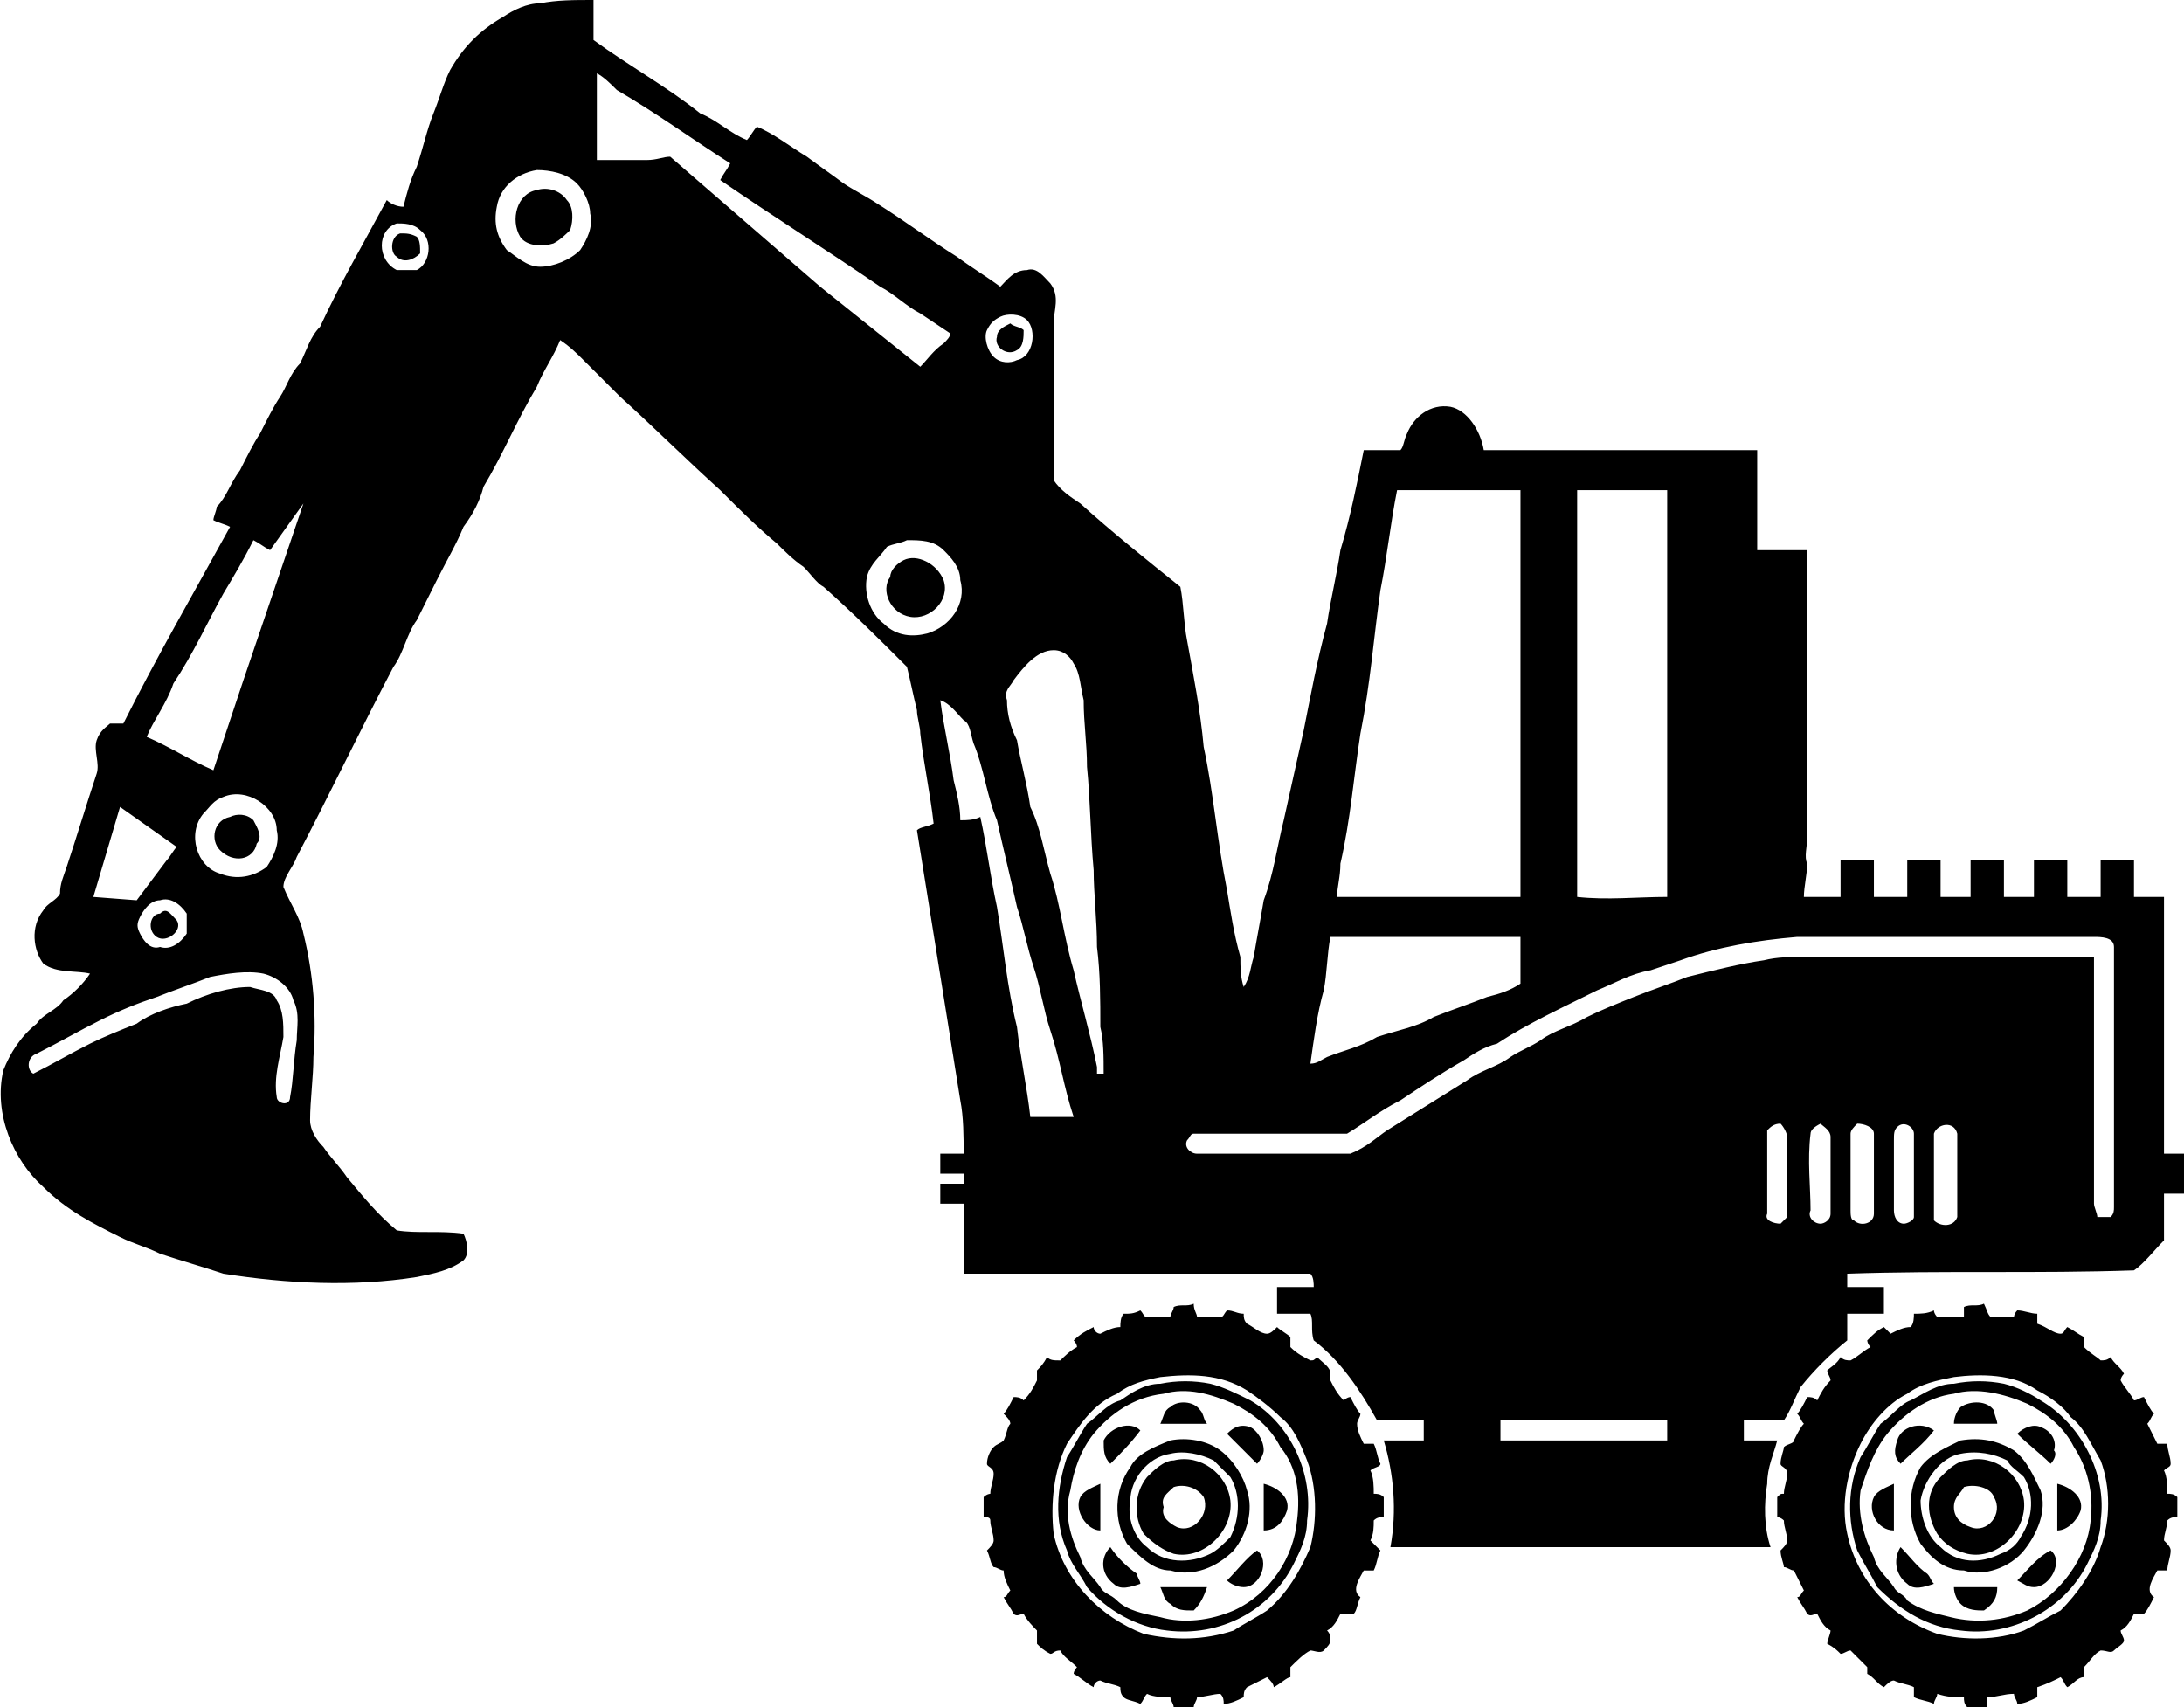<?xml version="1.0" encoding="UTF-8"?>
<!DOCTYPE svg PUBLIC "-//W3C//DTD SVG 1.1//EN" "http://www.w3.org/Graphics/SVG/1.1/DTD/svg11.dtd">
<!-- Creator: CorelDRAW X7 -->
<svg xmlns="http://www.w3.org/2000/svg" xml:space="preserve" width="655px" height="512px" version="1.1" style="shape-rendering:geometricPrecision; text-rendering:geometricPrecision; image-rendering:optimizeQuality; fill-rule:evenodd; clip-rule:evenodd"
viewBox="0 0 655 512"
 xmlns:xlink="http://www.w3.org/1999/xlink">
 <defs>
  <style type="text/css">
   <![CDATA[
    .fil0 {fill:black}
   ]]>
  </style>
 </defs>
 <g id="Layer_x0020_1">
  <path class="fil0" d="M299 101c0,-2 2,-3 4,-4 1,1 3,1 4,2 0,2 0,5 -2,6 -3,2 -7,-1 -6,-4zm-138 -44c3,-1 7,0 9,3 2,2 2,6 1,9 -1,1 -3,3 -5,4 -3,1 -8,1 -10,-2 -3,-5 -1,-13 5,-14zm-41 13c2,0 3,0 5,1 1,1 1,3 1,5 -2,2 -5,3 -7,1 -2,-1 -2,-6 1,-7zm151 98c4,-2 10,1 12,6 2,6 -4,12 -10,11 -6,-1 -9,-8 -6,-12 0,-2 2,-4 4,-5zm-202 77c2,-1 5,-1 7,1 1,2 3,5 1,7 -1,5 -7,6 -11,2 -3,-3 -2,-9 3,-10zm-21 29c2,-2 3,0 5,2 2,3 -3,7 -6,5 -3,-2 -2,-7 1,-7zm304 118c2,-1 4,0 6,-1 0,2 1,3 1,4 2,0 5,0 7,0 1,0 1,-1 2,-2 2,0 3,1 5,1 0,1 0,2 1,3 2,1 4,3 6,3 1,0 2,-1 3,-2 1,1 3,2 4,3 0,1 0,2 0,3 2,2 4,3 6,4 1,0 1,0 2,-1 2,2 4,3 4,5 0,0 0,1 0,2 1,2 2,4 4,6 0,0 1,-1 2,-1 1,2 2,4 3,5 0,1 -1,2 -1,3 0,2 1,4 2,6 1,0 2,0 3,0 1,2 1,4 2,6 0,1 -2,1 -3,2 1,2 1,5 1,7 1,0 2,0 3,1 0,2 0,4 0,6 -1,0 -2,0 -3,1 0,2 0,4 -1,6 1,1 2,2 3,3 -1,2 -1,4 -2,6 -1,0 -2,0 -3,0 -1,2 -4,6 -1,8 -1,2 -1,4 -2,5 -1,0 -2,0 -4,0 -1,2 -2,4 -4,5 1,1 1,2 1,3 0,1 -1,2 -2,3 -1,1 -3,0 -4,0 -2,1 -4,3 -6,5 0,1 0,2 0,3 -1,0 -3,2 -5,3 0,-1 -1,-2 -2,-3 -2,1 -4,2 -6,3 -1,1 -1,2 -1,3 -2,1 -4,2 -6,2 0,-1 0,-2 -1,-3 -2,0 -5,1 -7,1 0,1 -1,2 -1,3 -2,0 -4,0 -6,0 0,-1 -1,-2 -1,-3 -2,0 -5,0 -7,-1 -1,1 -1,2 -2,3 -2,-1 -4,-1 -5,-2 -1,-1 -1,-2 -1,-3 -2,-1 -4,-1 -6,-2 -1,0 -2,1 -2,2 -2,-1 -4,-3 -6,-4 0,-1 1,-2 1,-2 -2,-2 -4,-3 -5,-5 -2,0 -2,1 -3,1 -2,-1 -3,-2 -4,-3 0,-1 0,-3 0,-4 -1,-1 -3,-3 -4,-5 -1,0 -2,1 -3,0 -1,-2 -2,-3 -3,-5 1,0 1,-1 2,-2 -1,-2 -2,-4 -2,-6 -1,0 -2,-1 -3,-1 -1,-1 -1,-3 -2,-5 1,-1 2,-2 2,-3 0,-2 -1,-4 -1,-6 0,-1 -1,-1 -2,-1 0,-2 0,-4 0,-6 1,-1 2,-1 2,-1 0,-2 1,-4 1,-6 0,-2 -2,-2 -2,-3 0,-2 1,-4 2,-5 1,-1 2,-1 3,-2 1,-2 1,-4 2,-5 0,-1 -1,-2 -2,-3 1,-1 2,-3 3,-5 1,0 2,0 3,1 2,-2 3,-4 4,-6 0,-1 0,-2 0,-3 1,-1 2,-2 3,-4 1,1 2,1 4,1 1,-1 3,-3 5,-4 0,-1 -1,-2 -1,-2 2,-2 4,-3 6,-4 0,1 1,2 2,2 2,-1 4,-2 6,-2 0,-1 0,-3 1,-4 2,0 3,0 5,-1 1,1 1,2 2,2 2,0 5,0 7,0 0,-1 1,-2 1,-3zm-4 21c9,-1 18,-1 26,4 3,2 7,5 10,8 4,3 6,8 8,13 3,8 3,18 1,26 -3,7 -7,14 -13,19 -3,2 -7,4 -10,6 -9,3 -18,3 -27,1 -13,-5 -24,-16 -27,-30 -1,-9 0,-19 4,-27 4,-6 8,-12 15,-15 4,-3 8,-4 13,-5zm0 2c5,-1 10,-1 15,0 4,1 8,3 12,5 12,7 19,22 17,36 0,5 -2,9 -4,13 -7,14 -22,22 -38,20 -9,-1 -18,-6 -24,-13 -2,-4 -5,-7 -6,-11 -4,-9 -3,-19 0,-28 2,-3 4,-7 6,-10 3,-2 6,-6 10,-7 3,-2 7,-5 12,-5zm1 3c7,-2 14,0 21,3 6,3 11,7 14,13 5,6 6,14 5,22 -1,11 -8,22 -19,27 -7,3 -15,4 -22,2 -5,-1 -10,-2 -13,-5 -2,-2 -4,-2 -5,-4 -2,-3 -5,-5 -6,-9 -3,-6 -5,-13 -3,-20 1,-6 3,-12 7,-17 5,-6 12,-11 21,-12zm2 4c2,-2 7,-2 9,1 1,1 1,3 2,4 -5,0 -9,0 -14,0 1,-2 1,-4 3,-5zm-189 -421c5,-1 10,-1 16,-1 0,4 0,8 0,12 11,8 22,14 32,22 5,2 9,6 14,8 1,-1 2,-3 3,-4 5,2 10,6 15,9 4,3 7,5 11,8 3,2 7,4 10,6 8,5 16,11 24,16 4,3 9,6 13,9 2,-2 4,-5 8,-5 3,-1 5,2 7,4 3,4 1,8 1,12 0,15 0,31 0,47 2,3 5,5 8,7 10,9 20,17 30,25 1,5 1,11 2,16 2,11 4,21 5,32 3,14 4,28 7,43 1,6 2,13 4,20 0,3 0,6 1,9 2,-3 2,-6 3,-9 1,-6 2,-11 3,-17 3,-8 4,-16 6,-24 2,-9 4,-18 6,-27 2,-10 4,-21 7,-32 1,-7 3,-15 4,-22 3,-10 5,-20 7,-30 4,0 7,0 11,0 1,-1 1,-3 2,-5 2,-5 7,-9 13,-8 5,1 9,7 10,13 28,0 55,0 82,0 0,10 0,20 0,30 5,0 10,0 15,0 0,29 0,58 0,86 0,3 -1,6 0,8 0,3 -1,7 -1,10 4,0 7,0 11,0 0,-3 0,-7 0,-11 3,0 7,0 10,0 0,4 0,8 0,11 3,0 7,0 10,0 0,-3 0,-7 0,-11 3,0 6,0 10,0 0,4 0,8 0,11 3,0 6,0 9,0 0,-3 0,-7 0,-11 3,0 7,0 10,0 0,4 0,8 0,11 3,0 6,0 9,0 0,-4 0,-7 0,-11 4,0 7,0 10,0 0,4 0,8 0,11 3,0 7,0 10,0 0,-3 0,-7 0,-11 3,0 6,0 10,0 0,4 0,7 0,11 3,0 6,0 9,0 0,26 0,52 0,77 2,0 4,0 6,0 0,4 0,8 0,12 -2,0 -4,0 -6,0 0,5 0,9 0,14 -3,3 -6,7 -9,9 -29,1 -57,0 -86,1 0,1 0,3 0,4 4,0 7,0 11,0 0,3 0,6 0,8 -4,0 -7,0 -11,0 0,3 0,5 0,8 -5,4 -10,9 -14,14 -2,4 -3,7 -5,10 -4,0 -8,0 -12,0 0,2 0,4 0,6 3,0 6,0 10,0 -1,4 -3,8 -3,13 -1,6 -1,13 1,19 -38,0 -76,0 -114,0 2,-11 1,-22 -2,-32 4,0 8,0 12,0 0,-2 0,-4 0,-6 -5,0 -10,0 -14,0 -5,-9 -11,-18 -19,-24 -1,-3 0,-6 -1,-8 -3,0 -7,0 -10,0 0,-2 0,-5 0,-8 3,0 7,0 11,0 0,-1 0,-3 -1,-4 -34,0 -69,0 -104,0 0,-7 0,-14 0,-21 -2,0 -5,0 -7,0 0,-2 0,-4 0,-6 2,0 5,0 7,0 0,-1 0,-2 0,-3 -2,0 -4,0 -7,0 0,-2 0,-4 0,-6 2,0 5,0 7,0 0,-5 0,-11 -1,-16l-13 -81c1,-1 3,-1 5,-2 -1,-9 -3,-18 -4,-27 0,-2 -1,-5 -1,-7 -1,-4 -2,-9 -3,-13 -8,-8 -16,-16 -25,-24 -2,-1 -4,-4 -6,-6 -3,-2 -6,-5 -8,-7 -6,-5 -11,-10 -17,-16 -10,-9 -20,-19 -30,-28 -4,-4 -7,-7 -11,-11 -2,-2 -4,-4 -7,-6 -2,5 -5,9 -7,14 -6,10 -10,20 -16,30 -1,4 -3,8 -6,12 -2,5 -5,10 -8,16 -2,4 -4,8 -6,12 -3,4 -4,10 -7,14 -10,19 -19,38 -29,57 -1,3 -4,6 -4,9 2,5 5,9 6,14 3,12 4,25 3,37 0,6 -1,13 -1,19 0,3 2,6 4,8 2,3 5,6 7,9 5,6 9,11 15,16 6,1 13,0 20,1 1,2 2,6 0,8 -4,3 -9,4 -14,5 -19,3 -39,2 -58,-1 -6,-2 -13,-4 -19,-6 -4,-2 -8,-3 -12,-5 -8,-4 -16,-8 -23,-15 -9,-8 -15,-22 -12,-35 2,-5 5,-10 10,-14 2,-3 6,-4 8,-7 3,-2 6,-5 8,-8 -4,-1 -10,0 -14,-3 -3,-4 -4,-11 0,-16 1,-2 4,-3 5,-5 0,-3 1,-5 2,-8 3,-9 6,-19 9,-28 1,-3 -1,-7 0,-10 1,-3 3,-4 4,-5 2,0 3,0 4,0 10,-20 21,-39 32,-59 -2,-1 -3,-1 -5,-2 0,-1 1,-3 1,-4 3,-3 4,-7 7,-11 2,-4 4,-8 6,-11 2,-4 4,-8 6,-11 2,-3 3,-7 6,-10 2,-4 3,-8 6,-11 6,-13 13,-25 20,-38 1,1 3,2 5,2 1,-4 2,-8 4,-12 2,-6 3,-11 5,-16 2,-5 3,-9 5,-13 4,-7 9,-12 16,-16 3,-2 7,-4 11,-4zm288 425c16,0 33,0 50,0 0,2 0,4 0,6 -17,0 -34,0 -50,0 0,-2 0,-4 0,-6zm-402 -156c3,-1 6,1 8,4 0,2 0,4 0,6 -2,3 -5,5 -8,4 -3,1 -5,-2 -6,-4 -1,-2 -1,-3 0,-5 1,-2 3,-5 6,-5zm15 23c5,-1 11,-2 16,-1 4,1 8,4 9,8 2,4 1,8 1,12 -1,6 -1,12 -2,17 0,3 -4,2 -4,0 -1,-6 1,-12 2,-18 0,-4 0,-8 -2,-11 -1,-3 -5,-3 -8,-4 -6,0 -13,2 -19,5 -5,1 -11,3 -15,6 -5,2 -10,4 -14,6 -6,3 -11,6 -17,9 -2,-1 -2,-5 1,-6 6,-3 13,-7 19,-10 6,-3 11,-5 17,-7 5,-2 11,-4 16,-6zm-27 -51l17 12c-1,1 -2,3 -3,4l-9 12 -13 -1 8 -27zm55 -91l-18 53c-3,9 -6,18 -9,27 -7,-3 -13,-7 -20,-10 2,-5 6,-10 8,-16 6,-9 10,-18 15,-27 3,-5 6,-10 9,-16 2,1 3,2 5,3l10 -14zm181 11c4,0 8,0 11,3 2,2 5,5 5,9 2,7 -3,14 -10,16 -4,1 -9,1 -13,-3 -4,-3 -6,-9 -5,-14 1,-4 4,-6 6,-9 2,-1 4,-1 6,-2zm-205 77c7,-3 16,3 16,10 1,4 -1,8 -3,11 -4,3 -9,4 -14,2 -7,-2 -10,-12 -5,-18 2,-2 3,-4 6,-5zm52 -172c2,0 5,0 7,2 4,3 3,10 -1,12 -2,0 -4,0 -6,0 -6,-3 -6,-12 0,-14zm42 -16c4,0 9,1 12,4 2,2 4,6 4,9 1,4 -1,8 -3,11 -3,3 -8,5 -12,5 -4,0 -7,-3 -10,-5 -3,-4 -4,-8 -3,-13 1,-6 6,-10 12,-11zm18 -29c2,1 4,3 6,5 12,7 23,15 34,22 -1,2 -2,3 -3,5 16,11 32,21 48,32 4,2 8,6 12,8 3,2 6,4 9,6 0,1 -1,2 -2,3 -3,2 -5,5 -7,7 -10,-8 -20,-16 -30,-24 -15,-13 -30,-26 -45,-39 -2,0 -4,1 -7,1 -5,0 -10,0 -15,0 0,-8 0,-17 0,-26zm121 73c2,-1 6,-1 8,1 3,3 2,11 -3,12 -2,1 -5,1 -7,-1 -2,-2 -3,-6 -2,-8 1,-2 2,-3 4,-4zm97 202c1,-5 1,-11 2,-16 19,0 38,0 57,0 0,5 0,9 0,14 -3,2 -6,3 -10,4 -5,2 -11,4 -16,6 -5,3 -11,4 -17,6 -5,3 -10,4 -15,6 -2,1 -3,2 -5,2 1,-7 2,-15 4,-22zm-115 -87c3,1 5,4 7,6 2,1 2,4 3,7 3,7 4,16 7,23 2,9 4,17 6,26 2,6 3,12 5,18 2,6 3,13 5,19 3,9 4,17 7,26 -4,0 -9,0 -13,0 -1,-9 -3,-18 -4,-27 -3,-12 -4,-24 -6,-36 -2,-9 -3,-18 -5,-27 -2,1 -4,1 -6,1 0,-4 -1,-8 -2,-12 -1,-8 -3,-16 -4,-24zm22 -6c3,-4 7,-9 12,-9 3,0 5,2 6,4 2,3 2,7 3,11 0,7 1,13 1,20 1,10 1,20 2,31 0,7 1,15 1,23 1,8 1,16 1,24 1,4 1,9 1,14 -1,0 -1,0 -2,0 0,-1 0,-2 0,-2 -2,-10 -5,-20 -7,-29 -3,-10 -4,-20 -7,-29 -2,-7 -3,-14 -6,-20 -1,-7 -3,-14 -4,-20 -2,-4 -3,-8 -3,-12 -1,-3 1,-4 2,-6zm276 136c1,-3 6,-4 7,0 0,8 0,16 0,25 -1,3 -5,3 -7,1 0,-9 0,-18 0,-26zm-11 -2c2,-2 5,0 5,2 0,8 0,17 0,25 0,1 -2,2 -3,2 -2,0 -3,-2 -3,-4 0,-7 0,-14 0,-21 0,-2 0,-3 1,-4zm-12 -1c2,0 5,1 5,3 0,8 0,16 0,24 0,3 -4,4 -6,2 -1,0 -1,-2 -1,-3 0,-8 0,-16 0,-23 0,-1 1,-2 2,-3zm-14 3c0,-1 1,-2 3,-3 1,1 3,2 3,4 0,8 0,15 0,23 0,2 -2,3 -3,3 -2,0 -4,-2 -3,-4 0,-7 -1,-15 0,-23zm-13 -1c1,-1 2,-2 4,-2 1,1 2,3 2,4 0,8 0,16 0,24 -1,1 -2,2 -2,2 -2,0 -5,-1 -4,-3 0,-8 0,-17 0,-25zm-26 -51c11,-4 23,-6 35,-7 29,0 59,0 89,0 2,0 6,0 6,3 0,26 0,52 0,78 0,1 0,2 -1,3 -1,0 -3,0 -4,0 0,-1 -1,-3 -1,-4 0,-25 0,-49 0,-74 -29,0 -58,0 -87,0 -4,0 -8,0 -12,1 -7,1 -15,3 -23,5 -5,2 -11,4 -16,6 -5,2 -10,4 -14,6 -5,3 -10,4 -14,7 -3,2 -6,3 -9,5 -4,3 -9,4 -13,7 -8,5 -16,10 -24,15 -3,2 -6,5 -11,7 -15,0 -31,0 -46,0 -2,0 -4,-2 -3,-4 1,-1 1,-2 2,-2 16,0 31,0 46,0 5,-3 10,-7 16,-10 6,-4 12,-8 19,-12 3,-2 6,-4 10,-5 9,-6 20,-11 30,-16 5,-2 10,-5 16,-6 3,-1 6,-2 9,-3zm-90 -111c2,-10 3,-20 5,-30 12,0 25,0 37,0 0,41 0,81 0,122 -18,0 -37,0 -55,0 0,-3 1,-6 1,-10 3,-13 4,-26 6,-39 3,-15 4,-29 6,-43zm59 -30c9,0 18,0 27,0 0,41 0,82 0,122 -9,0 -18,1 -27,0 0,-41 0,-81 0,-122zm-105 283c2,-2 4,-3 7,-2 2,1 4,4 4,7 0,1 -1,3 -2,4 -3,-3 -6,-6 -9,-9zm-37 2c2,-4 8,-6 11,-3 -3,4 -6,7 -9,10 -2,-2 -2,-4 -2,-7zm20 0c5,-1 11,0 15,3 4,3 7,8 8,12 2,6 0,13 -4,18 -5,5 -12,8 -19,6 -5,0 -9,-4 -13,-8 -4,-7 -4,-16 1,-23 2,-4 7,-6 12,-8zm0 4c4,-1 9,0 13,2 2,2 3,3 5,5 3,5 3,12 0,18 -2,2 -4,4 -6,5 -6,3 -14,3 -19,-2 -4,-3 -6,-9 -5,-14 0,-6 5,-13 12,-14zm-27 13c1,-2 4,-3 6,-4 0,4 0,9 0,14 -4,0 -8,-6 -6,-10zm55 10c0,-5 0,-10 0,-14 4,1 8,4 7,8 -1,3 -3,6 -7,6zm-27 -21c8,-2 16,4 17,12 1,9 -8,18 -17,16 -3,-1 -6,-3 -9,-6 -3,-5 -3,-12 1,-17 2,-2 5,-5 8,-5zm0 8c3,-1 7,0 9,3 2,5 -3,11 -8,9 -2,-1 -5,-3 -4,-6 -1,-3 1,-4 3,-6zm-18 29c-4,-3 -4,-8 -1,-11 2,3 5,6 8,8 0,1 1,2 1,3 -3,1 -6,2 -8,0zm43 -10c4,3 1,11 -4,11 -2,0 -4,-1 -5,-2 3,-3 6,-7 9,-9zm-29 11c5,0 9,0 14,0 -1,3 -2,5 -4,7 -3,0 -5,0 -7,-2 -2,-1 -2,-3 -3,-5zm241 -84c2,-1 4,0 6,-1 1,2 1,3 2,4 2,0 4,0 7,0 0,0 0,-1 1,-2 2,0 4,1 6,1 0,1 0,2 0,3 3,1 5,3 7,3 1,0 1,-1 2,-2 2,1 3,2 5,3 0,1 0,2 0,3 2,2 4,3 5,4 1,0 2,0 3,-1 1,2 3,3 4,5 0,0 -1,1 -1,2 1,2 3,4 4,6 1,0 2,-1 3,-1 1,2 2,4 3,5 -1,1 -1,2 -2,3 1,2 2,4 3,6 1,0 2,0 3,0 0,2 1,4 1,6 0,1 -1,1 -2,2 1,2 1,5 1,7 1,0 2,0 3,1 0,2 0,4 0,6 -1,0 -2,0 -3,1 0,2 -1,4 -1,6 1,1 2,2 2,3 0,2 -1,4 -1,6 -1,0 -2,0 -3,0 -1,2 -4,6 -1,8 -1,2 -2,4 -3,5 -1,0 -2,0 -3,0 -1,2 -2,4 -4,5 0,1 1,2 1,3 0,1 -2,2 -3,3 -1,1 -2,0 -4,0 -2,1 -3,3 -5,5 0,1 0,2 0,3 -2,0 -3,2 -5,3 -1,-1 -1,-2 -2,-3 -2,1 -4,2 -7,3 0,1 0,2 0,3 -2,1 -4,2 -6,2 0,-1 -1,-2 -1,-3 -3,0 -5,1 -8,1 0,1 0,2 0,3 -2,0 -4,0 -6,0 -1,-1 -1,-2 -1,-3 -3,0 -5,0 -8,-1 0,1 -1,2 -1,3 -2,-1 -4,-1 -6,-2 0,-1 0,-2 0,-3 -2,-1 -4,-1 -6,-2 -1,0 -2,1 -3,2 -2,-1 -3,-3 -5,-4 0,-1 0,-2 0,-2 -2,-2 -3,-3 -5,-5 -1,0 -2,1 -3,1 -1,-1 -2,-2 -4,-3 0,-1 1,-3 1,-4 -2,-1 -3,-3 -4,-5 -1,0 -2,1 -3,0 -1,-2 -2,-3 -3,-5 1,0 1,-1 2,-2 -1,-2 -2,-4 -3,-6 -1,0 -2,-1 -3,-1 0,-1 -1,-3 -1,-5 1,-1 2,-2 2,-3 0,-2 -1,-4 -1,-6 -1,-1 -2,-1 -2,-1 0,-2 0,-4 0,-6 1,-1 1,-1 2,-1 0,-2 1,-4 1,-6 0,-2 -2,-2 -2,-3 0,-2 1,-4 1,-5 1,-1 3,-1 3,-2 1,-2 2,-4 3,-5 -1,-1 -1,-2 -2,-3 1,-1 2,-3 3,-5 1,0 2,0 3,1 1,-2 2,-4 4,-6 0,-1 -1,-2 -1,-3 1,-1 3,-2 4,-4 1,1 2,1 3,1 2,-1 4,-3 6,-4 -1,-1 -1,-2 -1,-2 2,-2 3,-3 5,-4 1,1 2,2 2,2 2,-1 4,-2 6,-2 1,-1 1,-3 1,-4 2,0 4,0 6,-1 0,1 1,2 1,2 3,0 5,0 8,0 0,-1 0,-2 0,-3zm-3 21c8,-1 18,-1 25,4 4,2 8,5 10,8 4,3 6,8 9,13 3,8 3,18 0,26 -2,7 -7,14 -12,19 -4,2 -7,4 -11,6 -8,3 -18,3 -26,1 -14,-5 -24,-16 -27,-30 -2,-9 0,-19 4,-27 3,-6 8,-12 14,-15 4,-3 9,-4 14,-5zm0 2c5,-1 10,-1 15,0 4,1 8,3 11,5 12,7 20,22 18,36 0,5 -2,9 -4,13 -7,14 -23,22 -38,20 -10,-1 -18,-6 -25,-13 -2,-4 -4,-7 -6,-11 -3,-9 -3,-19 1,-28 2,-3 4,-7 6,-10 3,-2 6,-6 9,-7 4,-2 8,-5 13,-5zm0 3c7,-2 15,0 22,3 6,3 11,7 14,13 4,6 6,14 5,22 -1,11 -9,22 -19,27 -7,3 -15,4 -23,2 -4,-1 -9,-2 -13,-5 -1,-2 -3,-2 -4,-4 -2,-3 -5,-5 -6,-9 -3,-6 -5,-13 -4,-20 2,-6 4,-12 8,-17 5,-6 12,-11 20,-12zm2 4c3,-2 8,-2 10,1 0,1 1,3 1,4 -4,0 -9,0 -13,0 0,-2 1,-4 2,-5zm17 8c2,-2 5,-3 7,-2 3,1 5,4 4,7 1,1 0,3 -1,4 -3,-3 -7,-6 -10,-9zm-36 2c1,-4 7,-6 11,-3 -3,4 -7,7 -10,10 -2,-2 -2,-4 -1,-7zm19 0c6,-1 11,0 16,3 4,3 6,8 8,12 2,6 -1,13 -5,18 -4,5 -12,8 -18,6 -6,0 -10,-4 -13,-8 -4,-7 -4,-16 0,-23 3,-4 8,-6 12,-8zm0 4c5,-1 10,0 14,2 1,2 3,3 5,5 3,5 3,12 -1,18 -1,2 -3,4 -6,5 -6,3 -13,3 -18,-2 -4,-3 -6,-9 -6,-14 1,-6 6,-13 12,-14zm-26 13c1,-2 4,-3 6,-4 0,4 0,9 0,14 -5,0 -8,-6 -6,-10zm55 10c0,-5 0,-10 0,-14 4,1 8,4 7,8 -1,3 -4,6 -7,6zm-27 -21c8,-2 16,4 17,12 1,9 -8,18 -17,16 -4,-1 -7,-3 -9,-6 -3,-5 -4,-12 1,-17 2,-2 5,-5 8,-5zm-1 8c3,-1 8,0 9,3 3,5 -2,11 -7,9 -3,-1 -5,-3 -5,-6 0,-3 2,-4 3,-6zm-17 29c-4,-3 -4,-8 -2,-11 3,3 5,6 8,8 1,1 1,2 2,3 -3,1 -6,2 -8,0zm43 -10c4,3 0,11 -5,11 -2,0 -3,-1 -5,-2 3,-3 6,-7 10,-9zm-29 11c4,0 9,0 13,0 0,3 -1,5 -4,7 -2,0 -5,0 -7,-2 -1,-1 -2,-3 -2,-5z"/>
 </g>
</svg>
